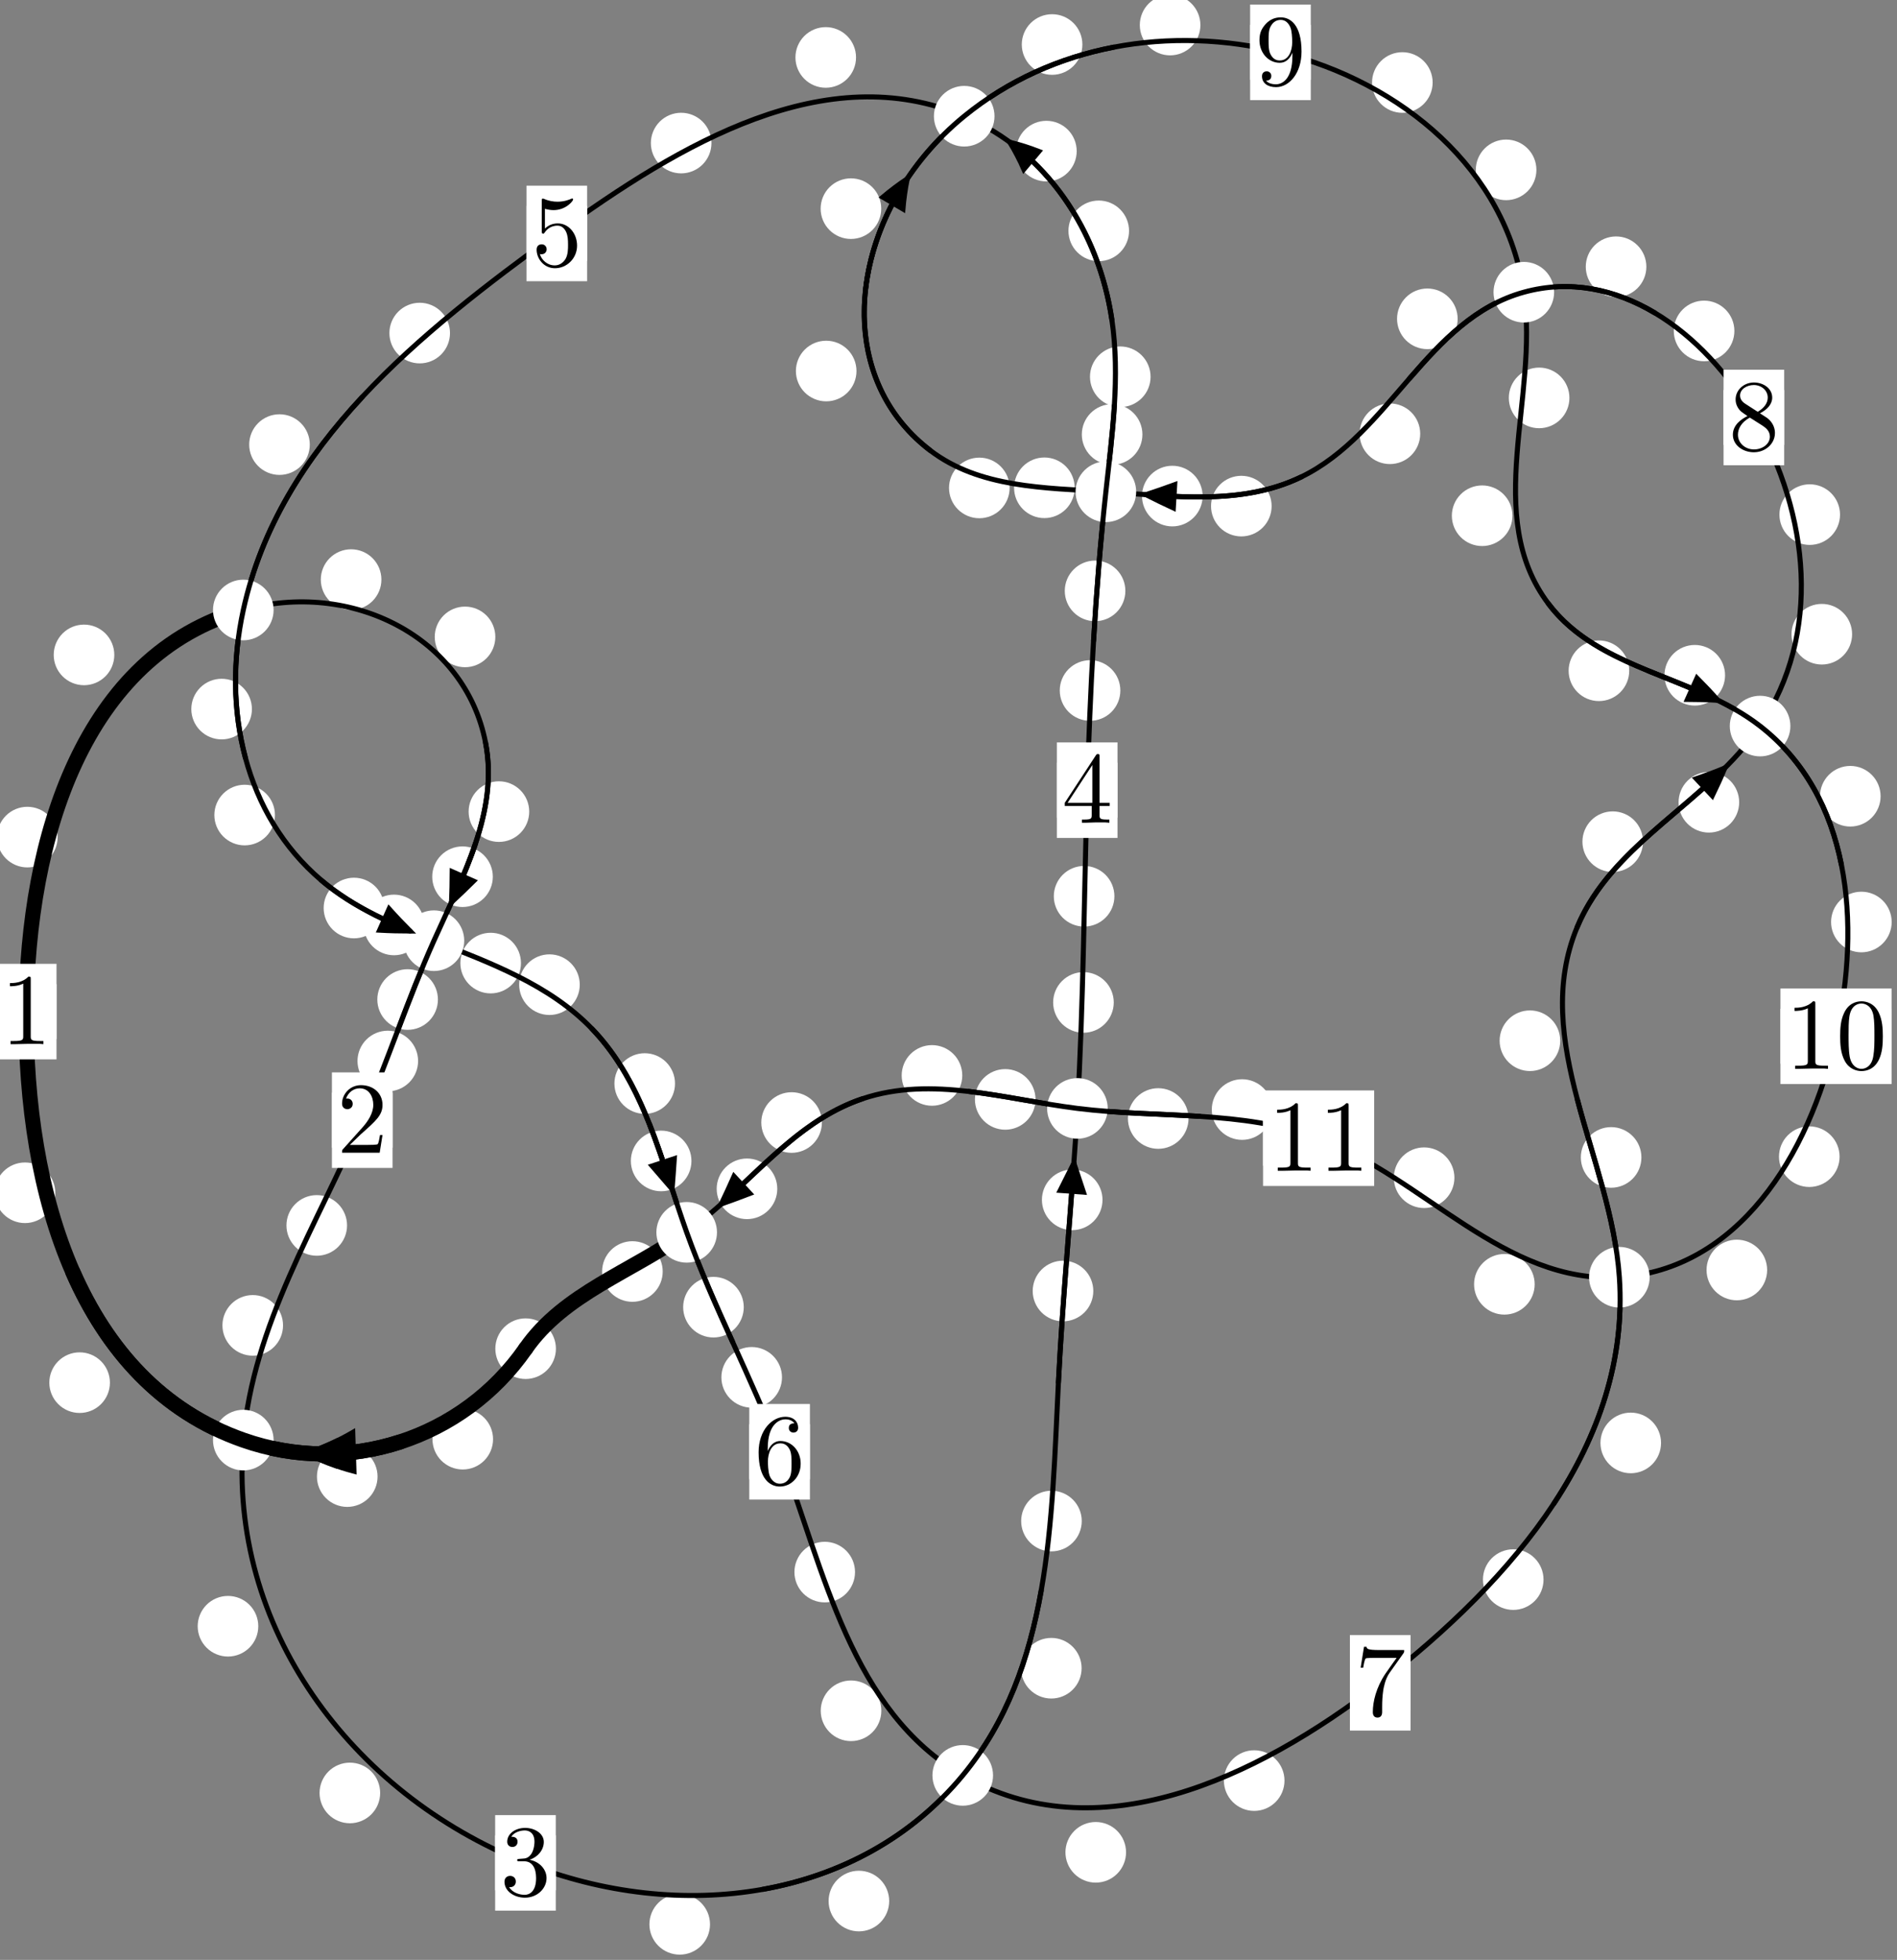 <?xml version="1.0"?>
<!-- Created by MetaPost 1.999 on 2021.07.05:2359 -->
<svg version="1.1" xmlns="http://www.w3.org/2000/svg" xmlns:xlink="http://www.w3.org/1999/xlink" width="187.126" height="193.255" viewBox="0 0 187.126 193.255">
<rect x="0" y="0" width="187.126" height="193.255" fill="#808080" stroke="none"/>
<!-- Original BoundingBox: -24.524200 -50.734879 162.601517 142.519684 -->
  <defs>
    <g transform="scale(0.01,0.01)" id="GLYPHcmr10_48">
      <path style="fill-rule: evenodd;" d="M460 -320C460 -400,455 -480,420 -554C374 -650,292 -666,250 -666C190 -666,117 -640,76 -547C44 -478,39 -400,39 -320C39 -245,43 -155,84 -79C127 2,200 22,249 22C303 22,379 1,423 -94C455 -163,460 -241,460 -320M249 -0C210 -0,151 -25,133 -121C122 -181,122 -273,122 -332C122 -396,122 -462,130 -516C149 -635,224 -644,249 -644C282 -644,348 -626,367 -527C377 -471,377 -395,377 -332C377 -257,377 -189,366 -125C351 -30,294 -0,249 -0"></path>
    </g>
    <g transform="scale(0.01,0.01)" id="GLYPHcmr10_49">
      <path style="fill-rule: evenodd;" d="M294 -640C294 -664,294 -666,271 -666C209 -602,121 -602,89 -602L89 -571C109 -571,168 -571,220 -597L220 -79C220 -43,217 -31,127 -31L95 -31L95 -0L257 -0L130 -3L217 -3L257 -3L297 -3L384 -3L419 -0L419 -31L387 -31C297 -31,294 -42,294 -79"></path>
    </g>
    <g transform="scale(0.01,0.01)" id="GLYPHcmr10_50">
      <path style="fill-rule: evenodd;" d="M127 -77L233 -180C389 -318,449 -372,449 -472C449 -586,359 -666,237 -666C124 -666,50 -574,50 -485C50 -429,100 -429,103 -429C120 -429,155 -441,155 -482C155 -508,137 -534,102 -534C94 -534,92 -534,89 -533C112 -598,166 -635,224 -635C315 -635,358 -554,358 -472C358 -392,308 -313,253 -251L61 -37C50 -26,50 -24,50 -0L421 -0L449 -174L424 -174C419 -144,412 -100,402 -85C395 -77,329 -77,307 -77"></path>
    </g>
    <g transform="scale(0.01,0.01)" id="GLYPHcmr10_51">
      <path style="fill-rule: evenodd;" d="M290 -352C372 -379,430 -449,430 -528C430 -610,342 -666,246 -666C145 -666,69 -606,69 -530C69 -497,91 -478,120 -478C151 -478,171 -500,171 -529C171 -579,124 -579,109 -579C140 -628,206 -641,242 -641C283 -641,338 -619,338 -529C338 -517,336 -459,310 -415C280 -367,246 -364,221 -363C213 -362,189 -360,182 -360C174 -359,167 -358,167 -348C167 -337,174 -337,191 -337L235 -337C317 -337,354 -269,354 -171C354 -35,285 -6,241 -6C198 -6,123 -23,88 -82C123 -77,154 -99,154 -137C154 -173,127 -193,98 -193C74 -193,42 -179,42 -135C42 -44,135 22,244 22C366 22,457 -69,457 -171C457 -253,394 -331,290 -352"></path>
    </g>
    <g transform="scale(0.01,0.01)" id="GLYPHcmr10_52">
      <path style="fill-rule: evenodd;" d="M294 -165L294 -78C294 -42,292 -31,218 -31L197 -31L197 -0L332 -0L238 -3L290 -3L332 -3L374 -3L427 -3L468 -0L468 -31L447 -31C373 -31,371 -42,371 -78L371 -165L471 -165L471 -196L371 -196L371 -651C371 -671,371 -677,355 -677C346 -677,343 -677,335 -665L28 -196L28 -165M300 -196L56 -196L300 -569"></path>
    </g>
    <g transform="scale(0.01,0.01)" id="GLYPHcmr10_53">
      <path style="fill-rule: evenodd;" d="M449 -201C449 -320,367 -420,259 -420C211 -420,168 -404,132 -369L132 -564C152 -558,185 -551,217 -551C340 -551,410 -642,410 -655C410 -661,407 -666,400 -666C399 -666,397 -666,392 -663C372 -654,323 -634,256 -634C216 -634,170 -641,123 -662C115 -665,113 -665,111 -665C101 -665,101 -657,101 -641L101 -345C101 -327,101 -319,115 -319C122 -319,124 -322,128 -328C139 -344,176 -398,257 -398C309 -398,334 -352,342 -334C358 -297,360 -258,360 -208C360 -173,360 -113,336 -71C312 -32,275 -6,229 -6C156 -6,99 -59,82 -118C85 -117,88 -116,99 -116C132 -116,149 -141,149 -165C149 -189,132 -214,99 -214C85 -214,50 -207,50 -161C50 -75,119 22,231 22C347 22,449 -74,449 -201"></path>
    </g>
    <g transform="scale(0.01,0.01)" id="GLYPHcmr10_54">
      <path style="fill-rule: evenodd;" d="M132 -328L132 -352C132 -605,256 -641,307 -641C331 -641,373 -635,395 -601C380 -601,340 -601,340 -556C340 -525,364 -510,386 -510C402 -510,432 -519,432 -558C432 -618,388 -666,305 -666C177 -666,42 -537,42 -316C42 -49,158 22,251 22C362 22,457 -72,457 -204C457 -331,368 -427,257 -427C189 -427,152 -376,132 -328M251 -6C188 -6,158 -66,152 -81C134 -128,134 -208,134 -226C134 -304,166 -404,256 -404C272 -404,318 -404,349 -342C367 -305,367 -254,367 -205C367 -157,367 -107,350 -71C320 -11,274 -6,251 -6"></path>
    </g>
    <g transform="scale(0.01,0.01)" id="GLYPHcmr10_55">
      <path style="fill-rule: evenodd;" d="M476 -609C485 -621,485 -623,485 -644L242 -644C120 -644,118 -657,114 -676L89 -676L56 -470L81 -470C84 -486,93 -549,106 -561C113 -567,191 -567,204 -567L411 -567C400 -551,321 -442,299 -409C209 -274,176 -135,176 -33C176 -23,176 22,222 22C268 22,268 -23,268 -33L268 -84C268 -139,271 -194,279 -248C283 -271,297 -357,341 -419"></path>
    </g>
    <g transform="scale(0.01,0.01)" id="GLYPHcmr10_56">
      <path style="fill-rule: evenodd;" d="M163 -457C117 -487,113 -521,113 -538C113 -599,178 -641,249 -641C322 -641,386 -589,386 -517C386 -460,347 -412,287 -377M309 -362C381 -399,430 -451,430 -517C430 -609,341 -666,250 -666C150 -666,69 -592,69 -499C69 -481,71 -436,113 -389C124 -377,161 -352,186 -335C128 -306,42 -250,42 -151C42 -45,144 22,249 22C362 22,457 -61,457 -168C457 -204,446 -249,408 -291C389 -312,373 -322,309 -362M209 -320L332 -242C360 -223,407 -193,407 -132C407 -58,332 -6,250 -6C164 -6,92 -68,92 -151C92 -209,124 -273,209 -320"></path>
    </g>
    <g transform="scale(0.01,0.01)" id="GLYPHcmr10_57">
      <path style="fill-rule: evenodd;" d="M367 -318L367 -286C367 -52,263 -6,205 -6C188 -6,134 -8,107 -42C151 -42,159 -71,159 -88C159 -119,135 -134,113 -134C97 -134,67 -125,67 -86C67 -19,121 22,206 22C335 22,457 -114,457 -329C457 -598,342 -666,253 -666C198 -666,149 -648,106 -603C65 -558,42 -516,42 -441C42 -316,130 -218,242 -218C303 -218,344 -260,367 -318M243 -241C227 -241,181 -241,150 -304C132 -341,132 -391,132 -440C132 -494,132 -541,153 -578C180 -628,218 -641,253 -641C299 -641,332 -607,349 -562C361 -530,365 -467,365 -421C365 -338,331 -241,243 -241"></path>
    </g>
  </defs>
  <path d="M48.637 141.91C48.637 141.117,48.322 140.357,47.762 139.796C47.201 139.236,46.441 138.921,45.649 138.921C44.856 138.921,44.096 139.236,43.535 139.796C42.975 140.357,42.66 141.117,42.66 141.91C42.66 142.702,42.975 143.462,43.535 144.023C44.096 144.583,44.856 144.898,45.649 144.898C46.441 144.898,47.201 144.583,47.762 144.023C48.322 143.462,48.637 142.702,48.637 141.91Z" style="fill: rgb(100%,100%,100%);stroke: none;"></path>
  <path d="M54.838 132.986C54.838 132.193,54.523 131.433,53.963 130.872C53.403 130.312,52.642 129.997,51.85 129.997C51.057 129.997,50.297 130.312,49.736 130.872C49.176 131.433,48.861 132.193,48.861 132.986C48.861 133.778,49.176 134.538,49.736 135.099C50.297 135.659,51.057 135.974,51.85 135.974C52.642 135.974,53.403 135.659,53.963 135.099C54.523 134.538,54.838 133.778,54.838 132.986Z" style="fill: rgb(100%,100%,100%);stroke: none;"></path>
  <path d="M10.843 136.335C10.843 135.543,10.528 134.782,9.968 134.222C9.408 133.661,8.647 133.346,7.855 133.346C7.062 133.346,6.302 133.661,5.741 134.222C5.181 134.782,4.866 135.543,4.866 136.335C4.866 137.128,5.181 137.888,5.741 138.449C6.302 139.009,7.062 139.324,7.855 139.324C8.647 139.324,9.408 139.009,9.968 138.449C10.528 137.888,10.843 137.128,10.843 136.335Z" style="fill: rgb(100%,100%,100%);stroke: none;"></path>
  <path d="M37.243 145.598C37.243 144.805,36.928 144.045,36.367 143.484C35.807 142.924,35.047 142.609,34.254 142.609C33.461 142.609,32.701 142.924,32.141 143.484C31.58 144.045,31.265 144.805,31.265 145.598C31.265 146.39,31.58 147.151,32.141 147.711C32.701 148.272,33.461 148.587,34.254 148.587C35.047 148.587,35.807 148.272,36.367 147.711C36.928 147.151,37.243 146.39,37.243 145.598Z" style="fill: rgb(100%,100%,100%);stroke: none;"></path>
  <path d="M5.686 82.542C5.686 81.75,5.371 80.989,4.81 80.429C4.25 79.868,3.49 79.553,2.697 79.553C1.904 79.553,1.144 79.868,0.584 80.429C0.023 80.989,-0.292 81.75,-0.292 82.542C-0.292 83.335,0.023 84.095,0.584 84.656C1.144 85.216,1.904 85.531,2.697 85.531C3.49 85.531,4.25 85.216,4.81 84.656C5.371 84.095,5.686 83.335,5.686 82.542Z" style="fill: rgb(100%,100%,100%);stroke: none;"></path>
  <path d="M5.453 117.612C5.453 116.82,5.138 116.059,4.578 115.499C4.017 114.938,3.257 114.624,2.465 114.624C1.672 114.624,0.912 114.938,0.351 115.499C-0.209 116.059,-0.524 116.82,-0.524 117.612C-0.524 118.405,-0.209 119.165,0.351 119.726C0.912 120.286,1.672 120.601,2.465 120.601C3.257 120.601,4.017 120.286,4.578 119.726C5.138 119.165,5.453 118.405,5.453 117.612Z" style="fill: rgb(100%,100%,100%);stroke: none;"></path>
  <path d="M37.623 57.15C37.623 56.357,37.308 55.597,36.748 55.036C36.187 54.476,35.427 54.161,34.634 54.161C33.842 54.161,33.081 54.476,32.521 55.036C31.96 55.597,31.645 56.357,31.645 57.15C31.645 57.942,31.96 58.703,32.521 59.263C33.081 59.823,33.842 60.138,34.634 60.138C35.427 60.138,36.187 59.823,36.748 59.263C37.308 58.703,37.623 57.942,37.623 57.15Z" style="fill: rgb(100%,100%,100%);stroke: none;"></path>
  <path d="M11.275 64.576C11.275 63.784,10.96 63.024,10.4 62.463C9.839 61.903,9.079 61.588,8.287 61.588C7.494 61.588,6.734 61.903,6.173 62.463C5.613 63.024,5.298 63.784,5.298 64.576C5.298 65.369,5.613 66.129,6.173 66.69C6.734 67.25,7.494 67.565,8.287 67.565C9.079 67.565,9.839 67.25,10.4 66.69C10.96 66.129,11.275 65.369,11.275 64.576Z" style="fill: rgb(100%,100%,100%);stroke: none;"></path>
  <path d="M52.204 80.029C52.204 79.236,51.889 78.476,51.328 77.915C50.768 77.355,50.008 77.04,49.215 77.04C48.422 77.04,47.662 77.355,47.102 77.915C46.541 78.476,46.226 79.236,46.226 80.029C46.226 80.821,46.541 81.582,47.102 82.142C47.662 82.702,48.422 83.017,49.215 83.017C50.008 83.017,50.768 82.702,51.328 82.142C51.889 81.582,52.204 80.821,52.204 80.029Z" style="fill: rgb(100%,100%,100%);stroke: none;"></path>
  <path d="M48.861 62.801C48.861 62.009,48.546 61.249,47.986 60.688C47.425 60.128,46.665 59.813,45.872 59.813C45.08 59.813,44.319 60.128,43.759 60.688C43.198 61.249,42.884 62.009,42.884 62.801C42.884 63.594,43.198 64.354,43.759 64.915C44.319 65.475,45.08 65.79,45.872 65.79C46.665 65.79,47.425 65.475,47.986 64.915C48.546 64.354,48.861 63.594,48.861 62.801Z" style="fill: rgb(100%,100%,100%);stroke: none;"></path>
  <path d="M43.198 98.557C43.198 97.764,42.883 97.004,42.323 96.443C41.762 95.883,41.002 95.568,40.209 95.568C39.417 95.568,38.656 95.883,38.096 96.443C37.535 97.004,37.22 97.764,37.22 98.557C37.22 99.349,37.535 100.11,38.096 100.67C38.656 101.231,39.417 101.546,40.209 101.546C41.002 101.546,41.762 101.231,42.323 100.67C42.883 100.11,43.198 99.349,43.198 98.557Z" style="fill: rgb(100%,100%,100%);stroke: none;"></path>
  <path d="M48.614 86.448C48.614 85.655,48.299 84.895,47.739 84.334C47.178 83.774,46.418 83.459,45.626 83.459C44.833 83.459,44.073 83.774,43.512 84.334C42.952 84.895,42.637 85.655,42.637 86.448C42.637 87.24,42.952 88.001,43.512 88.561C44.073 89.121,44.833 89.436,45.626 89.436C46.418 89.436,47.178 89.121,47.739 88.561C48.299 88.001,48.614 87.24,48.614 86.448Z" style="fill: rgb(100%,100%,100%);stroke: none;"></path>
  <path d="M34.234 120.831C34.234 120.039,33.919 119.278,33.358 118.718C32.798 118.158,32.038 117.843,31.245 117.843C30.452 117.843,29.692 118.158,29.132 118.718C28.571 119.278,28.256 120.039,28.256 120.831C28.256 121.624,28.571 122.384,29.132 122.945C29.692 123.505,30.452 123.82,31.245 123.82C32.038 123.82,32.798 123.505,33.358 122.945C33.919 122.384,34.234 121.624,34.234 120.831Z" style="fill: rgb(100%,100%,100%);stroke: none;"></path>
  <path d="M41.242 104.62C41.242 103.827,40.927 103.067,40.367 102.507C39.806 101.946,39.046 101.631,38.254 101.631C37.461 101.631,36.701 101.946,36.14 102.507C35.58 103.067,35.265 103.827,35.265 104.62C35.265 105.413,35.58 106.173,36.14 106.733C36.701 107.294,37.461 107.609,38.254 107.609C39.046 107.609,39.806 107.294,40.367 106.733C40.927 106.173,41.242 105.413,41.242 104.62Z" style="fill: rgb(100%,100%,100%);stroke: none;"></path>
  <path d="M25.478 160.353C25.478 159.561,25.163 158.801,24.603 158.24C24.042 157.68,23.282 157.365,22.489 157.365C21.697 157.365,20.936 157.68,20.376 158.24C19.816 158.801,19.501 159.561,19.501 160.353C19.501 161.146,19.816 161.906,20.376 162.467C20.936 163.027,21.697 163.342,22.489 163.342C23.282 163.342,24.042 163.027,24.603 162.467C25.163 161.906,25.478 161.146,25.478 160.353Z" style="fill: rgb(100%,100%,100%);stroke: none;"></path>
  <path d="M27.92 130.688C27.92 129.895,27.605 129.135,27.044 128.574C26.484 128.014,25.724 127.699,24.931 127.699C24.138 127.699,23.378 128.014,22.818 128.574C22.257 129.135,21.942 129.895,21.942 130.688C21.942 131.48,22.257 132.241,22.818 132.801C23.378 133.361,24.138 133.676,24.931 133.676C25.724 133.676,26.484 133.361,27.044 132.801C27.605 132.241,27.92 131.48,27.92 130.688Z" style="fill: rgb(100%,100%,100%);stroke: none;"></path>
  <path d="M70.038 189.746C70.038 188.953,69.723 188.193,69.162 187.633C68.602 187.072,67.841 186.757,67.049 186.757C66.256 186.757,65.496 187.072,64.935 187.633C64.375 188.193,64.06 188.953,64.06 189.746C64.06 190.539,64.375 191.299,64.935 191.859C65.496 192.42,66.256 192.735,67.049 192.735C67.841 192.735,68.602 192.42,69.162 191.859C69.723 191.299,70.038 190.539,70.038 189.746Z" style="fill: rgb(100%,100%,100%);stroke: none;"></path>
  <path d="M37.5 176.792C37.5 176,37.186 175.24,36.625 174.679C36.065 174.119,35.304 173.804,34.512 173.804C33.719 173.804,32.959 174.119,32.398 174.679C31.838 175.24,31.523 176,31.523 176.792C31.523 177.585,31.838 178.345,32.398 178.906C32.959 179.466,33.719 179.781,34.512 179.781C35.304 179.781,36.065 179.466,36.625 178.906C37.186 178.345,37.5 177.585,37.5 176.792Z" style="fill: rgb(100%,100%,100%);stroke: none;"></path>
  <path d="M106.694 164.493C106.694 163.701,106.379 162.941,105.818 162.38C105.258 161.82,104.498 161.505,103.705 161.505C102.912 161.505,102.152 161.82,101.592 162.38C101.031 162.941,100.716 163.701,100.716 164.493C100.716 165.286,101.031 166.046,101.592 166.607C102.152 167.167,102.912 167.482,103.705 167.482C104.498 167.482,105.258 167.167,105.818 166.607C106.379 166.046,106.694 165.286,106.694 164.493Z" style="fill: rgb(100%,100%,100%);stroke: none;"></path>
  <path d="M87.713 187.451C87.713 186.659,87.398 185.898,86.838 185.338C86.278 184.777,85.517 184.462,84.725 184.462C83.932 184.462,83.172 184.777,82.611 185.338C82.051 185.898,81.736 186.659,81.736 187.451C81.736 188.244,82.051 189.004,82.611 189.565C83.172 190.125,83.932 190.44,84.725 190.44C85.517 190.44,86.278 190.125,86.838 189.565C87.398 189.004,87.713 188.244,87.713 187.451Z" style="fill: rgb(100%,100%,100%);stroke: none;"></path>
  <path d="M107.847 127.298C107.847 126.505,107.532 125.745,106.972 125.185C106.411 124.624,105.651 124.309,104.858 124.309C104.066 124.309,103.305 124.624,102.745 125.185C102.184 125.745,101.869 126.505,101.869 127.298C101.869 128.091,102.184 128.851,102.745 129.411C103.305 129.972,104.066 130.287,104.858 130.287C105.651 130.287,106.411 129.972,106.972 129.411C107.532 128.851,107.847 128.091,107.847 127.298Z" style="fill: rgb(100%,100%,100%);stroke: none;"></path>
  <path d="M106.708 149.982C106.708 149.189,106.393 148.429,105.833 147.869C105.272 147.308,104.512 146.993,103.719 146.993C102.927 146.993,102.167 147.308,101.606 147.869C101.046 148.429,100.731 149.189,100.731 149.982C100.731 150.775,101.046 151.535,101.606 152.095C102.167 152.656,102.927 152.971,103.719 152.971C104.512 152.971,105.272 152.656,105.833 152.095C106.393 151.535,106.708 150.775,106.708 149.982Z" style="fill: rgb(100%,100%,100%);stroke: none;"></path>
  <path d="M109.864 98.845C109.864 98.052,109.549 97.292,108.988 96.731C108.428 96.171,107.668 95.856,106.875 95.856C106.082 95.856,105.322 96.171,104.762 96.731C104.201 97.292,103.886 98.052,103.886 98.845C103.886 99.637,104.201 100.397,104.762 100.958C105.322 101.518,106.082 101.833,106.875 101.833C107.668 101.833,108.428 101.518,108.988 100.958C109.549 100.397,109.864 99.637,109.864 98.845Z" style="fill: rgb(100%,100%,100%);stroke: none;"></path>
  <path d="M108.755 118.309C108.755 117.516,108.44 116.756,107.88 116.196C107.319 115.635,106.559 115.32,105.766 115.32C104.974 115.32,104.213 115.635,103.653 116.196C103.092 116.756,102.778 117.516,102.778 118.309C102.778 119.102,103.092 119.862,103.653 120.423C104.213 120.983,104.974 121.298,105.766 121.298C106.559 121.298,107.319 120.983,107.88 120.423C108.44 119.862,108.755 119.102,108.755 118.309Z" style="fill: rgb(100%,100%,100%);stroke: none;"></path>
  <path d="M110.515 68.087C110.515 67.294,110.201 66.534,109.64 65.973C109.08 65.413,108.319 65.098,107.527 65.098C106.734 65.098,105.974 65.413,105.413 65.973C104.853 66.534,104.538 67.294,104.538 68.087C104.538 68.879,104.853 69.639,105.413 70.2C105.974 70.76,106.734 71.075,107.527 71.075C108.319 71.075,109.08 70.76,109.64 70.2C110.201 69.639,110.515 68.879,110.515 68.087Z" style="fill: rgb(100%,100%,100%);stroke: none;"></path>
  <path d="M109.928 88.374C109.928 87.582,109.613 86.822,109.053 86.261C108.492 85.701,107.732 85.386,106.94 85.386C106.147 85.386,105.387 85.701,104.826 86.261C104.266 86.822,103.951 87.582,103.951 88.374C103.951 89.167,104.266 89.927,104.826 90.488C105.387 91.048,106.147 91.363,106.94 91.363C107.732 91.363,108.492 91.048,109.053 90.488C109.613 89.927,109.928 89.167,109.928 88.374Z" style="fill: rgb(100%,100%,100%);stroke: none;"></path>
  <path d="M112.692 42.841C112.692 42.048,112.377 41.288,111.816 40.728C111.256 40.167,110.496 39.852,109.703 39.852C108.91 39.852,108.15 40.167,107.59 40.728C107.029 41.288,106.714 42.048,106.714 42.841C106.714 43.634,107.029 44.394,107.59 44.954C108.15 45.515,108.91 45.83,109.703 45.83C110.496 45.83,111.256 45.515,111.816 44.954C112.377 44.394,112.692 43.634,112.692 42.841Z" style="fill: rgb(100%,100%,100%);stroke: none;"></path>
  <path d="M111.01 58.264C111.01 57.471,110.695 56.711,110.135 56.151C109.575 55.59,108.814 55.275,108.022 55.275C107.229 55.275,106.469 55.59,105.908 56.151C105.348 56.711,105.033 57.471,105.033 58.264C105.033 59.057,105.348 59.817,105.908 60.377C106.469 60.938,107.229 61.253,108.022 61.253C108.814 61.253,109.575 60.938,110.135 60.377C110.695 59.817,111.01 59.057,111.01 58.264Z" style="fill: rgb(100%,100%,100%);stroke: none;"></path>
  <path d="M111.373 22.763C111.373 21.97,111.058 21.21,110.497 20.65C109.937 20.089,109.177 19.774,108.384 19.774C107.591 19.774,106.831 20.089,106.271 20.65C105.71 21.21,105.395 21.97,105.395 22.763C105.395 23.556,105.71 24.316,106.271 24.876C106.831 25.437,107.591 25.752,108.384 25.752C109.177 25.752,109.937 25.437,110.497 24.876C111.058 24.316,111.373 23.556,111.373 22.763Z" style="fill: rgb(100%,100%,100%);stroke: none;"></path>
  <path d="M113.496 37.151C113.496 36.358,113.181 35.598,112.621 35.038C112.06 34.477,111.3 34.162,110.508 34.162C109.715 34.162,108.955 34.477,108.394 35.038C107.834 35.598,107.519 36.358,107.519 37.151C107.519 37.944,107.834 38.704,108.394 39.264C108.955 39.825,109.715 40.14,110.508 40.14C111.3 40.14,112.06 39.825,112.621 39.264C113.181 38.704,113.496 37.944,113.496 37.151Z" style="fill: rgb(100%,100%,100%);stroke: none;"></path>
  <path d="M84.442 5.663C84.442 4.871,84.128 4.111,83.567 3.55C83.007 2.99,82.246 2.675,81.454 2.675C80.661 2.675,79.901 2.99,79.34 3.55C78.78 4.111,78.465 4.871,78.465 5.663C78.465 6.456,78.78 7.216,79.34 7.777C79.901 8.337,80.661 8.652,81.454 8.652C82.246 8.652,83.007 8.337,83.567 7.777C84.128 7.216,84.442 6.456,84.442 5.663Z" style="fill: rgb(100%,100%,100%);stroke: none;"></path>
  <path d="M106.209 14.901C106.209 14.108,105.894 13.348,105.334 12.787C104.773 12.227,104.013 11.912,103.22 11.912C102.428 11.912,101.667 12.227,101.107 12.787C100.546 13.348,100.231 14.108,100.231 14.901C100.231 15.693,100.546 16.454,101.107 17.014C101.667 17.575,102.428 17.889,103.22 17.889C104.013 17.889,104.773 17.575,105.334 17.014C105.894 16.454,106.209 15.693,106.209 14.901Z" style="fill: rgb(100%,100%,100%);stroke: none;"></path>
  <path d="M44.389 32.842C44.389 32.049,44.075 31.289,43.514 30.729C42.954 30.168,42.193 29.853,41.401 29.853C40.608 29.853,39.848 30.168,39.287 30.729C38.727 31.289,38.412 32.049,38.412 32.842C38.412 33.635,38.727 34.395,39.287 34.955C39.848 35.516,40.608 35.831,41.401 35.831C42.193 35.831,42.954 35.516,43.514 34.955C44.075 34.395,44.389 33.635,44.389 32.842Z" style="fill: rgb(100%,100%,100%);stroke: none;"></path>
  <path d="M70.18 14.108C70.18 13.315,69.865 12.555,69.305 11.994C68.744 11.434,67.984 11.119,67.191 11.119C66.399 11.119,65.638 11.434,65.078 11.994C64.518 12.555,64.203 13.315,64.203 14.108C64.203 14.9,64.518 15.66,65.078 16.221C65.638 16.781,66.399 17.096,67.191 17.096C67.984 17.096,68.744 16.781,69.305 16.221C69.865 15.66,70.18 14.9,70.18 14.108Z" style="fill: rgb(100%,100%,100%);stroke: none;"></path>
  <path d="M24.85 69.918C24.85 69.126,24.535 68.365,23.974 67.805C23.414 67.244,22.654 66.929,21.861 66.929C21.068 66.929,20.308 67.244,19.748 67.805C19.187 68.365,18.872 69.126,18.872 69.918C18.872 70.711,19.187 71.471,19.748 72.032C20.308 72.592,21.068 72.907,21.861 72.907C22.654 72.907,23.414 72.592,23.974 72.032C24.535 71.471,24.85 70.711,24.85 69.918Z" style="fill: rgb(100%,100%,100%);stroke: none;"></path>
  <path d="M30.559 43.839C30.559 43.046,30.244 42.286,29.683 41.726C29.123 41.165,28.363 40.85,27.57 40.85C26.777 40.85,26.017 41.165,25.457 41.726C24.896 42.286,24.581 43.046,24.581 43.839C24.581 44.632,24.896 45.392,25.457 45.952C26.017 46.513,26.777 46.828,27.57 46.828C28.363 46.828,29.123 46.513,29.683 45.952C30.244 45.392,30.559 44.632,30.559 43.839Z" style="fill: rgb(100%,100%,100%);stroke: none;"></path>
  <path d="M37.904 89.534C37.904 88.742,37.589 87.981,37.029 87.421C36.468 86.86,35.708 86.546,34.915 86.546C34.123 86.546,33.363 86.86,32.802 87.421C32.242 87.981,31.927 88.742,31.927 89.534C31.927 90.327,32.242 91.087,32.802 91.648C33.363 92.208,34.123 92.523,34.915 92.523C35.708 92.523,36.468 92.208,37.029 91.648C37.589 91.087,37.904 90.327,37.904 89.534Z" style="fill: rgb(100%,100%,100%);stroke: none;"></path>
  <path d="M27.122 80.368C27.122 79.575,26.807 78.815,26.247 78.255C25.686 77.694,24.926 77.379,24.133 77.379C23.341 77.379,22.58 77.694,22.02 78.255C21.46 78.815,21.145 79.575,21.145 80.368C21.145 81.161,21.46 81.921,22.02 82.481C22.58 83.042,23.341 83.357,24.133 83.357C24.926 83.357,25.686 83.042,26.247 82.481C26.807 81.921,27.122 81.161,27.122 80.368Z" style="fill: rgb(100%,100%,100%);stroke: none;"></path>
  <path d="M51.389 94.964C51.389 94.171,51.074 93.411,50.514 92.851C49.953 92.29,49.193 91.975,48.4 91.975C47.608 91.975,46.847 92.29,46.287 92.851C45.727 93.411,45.412 94.171,45.412 94.964C45.412 95.757,45.727 96.517,46.287 97.077C46.847 97.638,47.608 97.953,48.4 97.953C49.193 97.953,49.953 97.638,50.514 97.077C51.074 96.517,51.389 95.757,51.389 94.964Z" style="fill: rgb(100%,100%,100%);stroke: none;"></path>
  <path d="M41.853 91.202C41.853 90.41,41.538 89.65,40.978 89.089C40.417 88.529,39.657 88.214,38.865 88.214C38.072 88.214,37.312 88.529,36.751 89.089C36.191 89.65,35.876 90.41,35.876 91.202C35.876 91.995,36.191 92.755,36.751 93.316C37.312 93.876,38.072 94.191,38.865 94.191C39.657 94.191,40.417 93.876,40.978 93.316C41.538 92.755,41.853 91.995,41.853 91.202Z" style="fill: rgb(100%,100%,100%);stroke: none;"></path>
  <path d="M66.586 106.842C66.586 106.049,66.271 105.289,65.71 104.729C65.15 104.168,64.39 103.853,63.597 103.853C62.804 103.853,62.044 104.168,61.484 104.729C60.923 105.289,60.608 106.049,60.608 106.842C60.608 107.635,60.923 108.395,61.484 108.955C62.044 109.516,62.804 109.831,63.597 109.831C64.39 109.831,65.15 109.516,65.71 108.955C66.271 108.395,66.586 107.635,66.586 106.842Z" style="fill: rgb(100%,100%,100%);stroke: none;"></path>
  <path d="M57.19 97.092C57.19 96.299,56.875 95.539,56.314 94.979C55.754 94.418,54.994 94.103,54.201 94.103C53.408 94.103,52.648 94.418,52.088 94.979C51.527 95.539,51.212 96.299,51.212 97.092C51.212 97.885,51.527 98.645,52.088 99.205C52.648 99.766,53.408 100.081,54.201 100.081C54.994 100.081,55.754 99.766,56.314 99.205C56.875 98.645,57.19 97.885,57.19 97.092Z" style="fill: rgb(100%,100%,100%);stroke: none;"></path>
  <path d="M73.367 128.892C73.367 128.1,73.052 127.34,72.491 126.779C71.931 126.219,71.171 125.904,70.378 125.904C69.585 125.904,68.825 126.219,68.265 126.779C67.704 127.34,67.389 128.1,67.389 128.892C67.389 129.685,67.704 130.445,68.265 131.006C68.825 131.566,69.585 131.881,70.378 131.881C71.171 131.881,71.931 131.566,72.491 131.006C73.052 130.445,73.367 129.685,73.367 128.892Z" style="fill: rgb(100%,100%,100%);stroke: none;"></path>
  <path d="M68.207 114.474C68.207 113.681,67.892 112.921,67.331 112.361C66.771 111.8,66.011 111.485,65.218 111.485C64.425 111.485,63.665 111.8,63.105 112.361C62.544 112.921,62.229 113.681,62.229 114.474C62.229 115.267,62.544 116.027,63.105 116.587C63.665 117.148,64.425 117.463,65.218 117.463C66.011 117.463,66.771 117.148,67.331 116.587C67.892 116.027,68.207 115.267,68.207 114.474Z" style="fill: rgb(100%,100%,100%);stroke: none;"></path>
  <path d="M84.342 155.014C84.342 154.221,84.028 153.461,83.467 152.901C82.907 152.34,82.146 152.025,81.354 152.025C80.561 152.025,79.801 152.34,79.24 152.901C78.68 153.461,78.365 154.221,78.365 155.014C78.365 155.807,78.68 156.567,79.24 157.127C79.801 157.688,80.561 158.003,81.354 158.003C82.146 158.003,82.907 157.688,83.467 157.127C84.028 156.567,84.342 155.807,84.342 155.014Z" style="fill: rgb(100%,100%,100%);stroke: none;"></path>
  <path d="M77.138 135.812C77.138 135.019,76.823 134.259,76.262 133.699C75.702 133.138,74.942 132.823,74.149 132.823C73.356 132.823,72.596 133.138,72.036 133.699C71.475 134.259,71.16 135.019,71.16 135.812C71.16 136.605,71.475 137.365,72.036 137.925C72.596 138.486,73.356 138.801,74.149 138.801C74.942 138.801,75.702 138.486,76.262 137.925C76.823 137.365,77.138 136.605,77.138 135.812Z" style="fill: rgb(100%,100%,100%);stroke: none;"></path>
  <path d="M111.077 182.645C111.077 181.853,110.762 181.092,110.202 180.532C109.641 179.971,108.881 179.657,108.088 179.657C107.296 179.657,106.535 179.971,105.975 180.532C105.414 181.092,105.099 181.853,105.099 182.645C105.099 183.438,105.414 184.198,105.975 184.759C106.535 185.319,107.296 185.634,108.088 185.634C108.881 185.634,109.641 185.319,110.202 184.759C110.762 184.198,111.077 183.438,111.077 182.645Z" style="fill: rgb(100%,100%,100%);stroke: none;"></path>
  <path d="M86.937 168.691C86.937 167.898,86.622 167.138,86.062 166.577C85.501 166.017,84.741 165.702,83.948 165.702C83.156 165.702,82.395 166.017,81.835 166.577C81.274 167.138,80.959 167.898,80.959 168.691C80.959 169.483,81.274 170.244,81.835 170.804C82.395 171.365,83.156 171.679,83.948 171.679C84.741 171.679,85.501 171.365,86.062 170.804C86.622 170.244,86.937 169.483,86.937 168.691Z" style="fill: rgb(100%,100%,100%);stroke: none;"></path>
  <path d="M152.259 155.755C152.259 154.963,151.944 154.202,151.384 153.642C150.823 153.082,150.063 152.767,149.27 152.767C148.478 152.767,147.718 153.082,147.157 153.642C146.597 154.202,146.282 154.963,146.282 155.755C146.282 156.548,146.597 157.308,147.157 157.869C147.718 158.429,148.478 158.744,149.27 158.744C150.063 158.744,150.823 158.429,151.384 157.869C151.944 157.308,152.259 156.548,152.259 155.755Z" style="fill: rgb(100%,100%,100%);stroke: none;"></path>
  <path d="M126.706 175.573C126.706 174.78,126.391 174.02,125.831 173.46C125.27 172.899,124.51 172.584,123.718 172.584C122.925 172.584,122.165 172.899,121.604 173.46C121.044 174.02,120.729 174.78,120.729 175.573C120.729 176.366,121.044 177.126,121.604 177.686C122.165 178.247,122.925 178.562,123.718 178.562C124.51 178.562,125.27 178.247,125.831 177.686C126.391 177.126,126.706 176.366,126.706 175.573Z" style="fill: rgb(100%,100%,100%);stroke: none;"></path>
  <path d="M161.915 114.127C161.915 113.334,161.6 112.574,161.04 112.014C160.479 111.453,159.719 111.138,158.926 111.138C158.134 111.138,157.374 111.453,156.813 112.014C156.253 112.574,155.938 113.334,155.938 114.127C155.938 114.92,156.253 115.68,156.813 116.24C157.374 116.801,158.134 117.116,158.926 117.116C159.719 117.116,160.479 116.801,161.04 116.24C161.6 115.68,161.915 114.92,161.915 114.127Z" style="fill: rgb(100%,100%,100%);stroke: none;"></path>
  <path d="M163.851 142.279C163.851 141.486,163.536 140.726,162.976 140.166C162.415 139.605,161.655 139.29,160.863 139.29C160.07 139.29,159.31 139.605,158.749 140.166C158.189 140.726,157.874 141.486,157.874 142.279C157.874 143.072,158.189 143.832,158.749 144.392C159.31 144.953,160.07 145.268,160.863 145.268C161.655 145.268,162.415 144.953,162.976 144.392C163.536 143.832,163.851 143.072,163.851 142.279Z" style="fill: rgb(100%,100%,100%);stroke: none;"></path>
  <path d="M162.073 82.994C162.073 82.201,161.758 81.441,161.198 80.88C160.637 80.32,159.877 80.005,159.084 80.005C158.292 80.005,157.532 80.32,156.971 80.88C156.411 81.441,156.096 82.201,156.096 82.994C156.096 83.786,156.411 84.546,156.971 85.107C157.532 85.667,158.292 85.982,159.084 85.982C159.877 85.982,160.637 85.667,161.198 85.107C161.758 84.546,162.073 83.786,162.073 82.994Z" style="fill: rgb(100%,100%,100%);stroke: none;"></path>
  <path d="M153.906 102.62C153.906 101.827,153.591 101.067,153.03 100.506C152.47 99.946,151.71 99.631,150.917 99.631C150.124 99.631,149.364 99.946,148.804 100.506C148.243 101.067,147.928 101.827,147.928 102.62C147.928 103.412,148.243 104.173,148.804 104.733C149.364 105.294,150.124 105.609,150.917 105.609C151.71 105.609,152.47 105.294,153.03 104.733C153.591 104.173,153.906 103.412,153.906 102.62Z" style="fill: rgb(100%,100%,100%);stroke: none;"></path>
  <path d="M182.698 62.537C182.698 61.744,182.383 60.984,181.822 60.423C181.262 59.863,180.502 59.548,179.709 59.548C178.916 59.548,178.156 59.863,177.596 60.423C177.035 60.984,176.72 61.744,176.72 62.537C176.72 63.329,177.035 64.09,177.596 64.65C178.156 65.211,178.916 65.525,179.709 65.525C180.502 65.525,181.262 65.211,181.822 64.65C182.383 64.09,182.698 63.329,182.698 62.537Z" style="fill: rgb(100%,100%,100%);stroke: none;"></path>
  <path d="M171.558 79.108C171.558 78.315,171.243 77.555,170.683 76.994C170.122 76.434,169.362 76.119,168.569 76.119C167.777 76.119,167.016 76.434,166.456 76.994C165.895 77.555,165.58 78.315,165.58 79.108C165.58 79.9,165.895 80.66,166.456 81.221C167.016 81.781,167.777 82.096,168.569 82.096C169.362 82.096,170.122 81.781,170.683 81.221C171.243 80.66,171.558 79.9,171.558 79.108Z" style="fill: rgb(100%,100%,100%);stroke: none;"></path>
  <path d="M171.085 32.632C171.085 31.839,170.77 31.079,170.209 30.519C169.649 29.958,168.889 29.643,168.096 29.643C167.303 29.643,166.543 29.958,165.983 30.519C165.422 31.079,165.107 31.839,165.107 32.632C165.107 33.425,165.422 34.185,165.983 34.745C166.543 35.306,167.303 35.621,168.096 35.621C168.889 35.621,169.649 35.306,170.209 34.745C170.77 34.185,171.085 33.425,171.085 32.632Z" style="fill: rgb(100%,100%,100%);stroke: none;"></path>
  <path d="M181.506 50.743C181.506 49.95,181.191 49.19,180.631 48.629C180.071 48.069,179.31 47.754,178.518 47.754C177.725 47.754,176.965 48.069,176.404 48.629C175.844 49.19,175.529 49.95,175.529 50.743C175.529 51.535,175.844 52.296,176.404 52.856C176.965 53.417,177.725 53.731,178.518 53.731C179.31 53.731,180.071 53.417,180.631 52.856C181.191 52.296,181.506 51.535,181.506 50.743Z" style="fill: rgb(100%,100%,100%);stroke: none;"></path>
  <path d="M143.787 31.437C143.787 30.644,143.472 29.884,142.911 29.324C142.351 28.763,141.591 28.448,140.798 28.448C140.005 28.448,139.245 28.763,138.685 29.324C138.124 29.884,137.809 30.644,137.809 31.437C137.809 32.23,138.124 32.99,138.685 33.55C139.245 34.111,140.005 34.426,140.798 34.426C141.591 34.426,142.351 34.111,142.911 33.55C143.472 32.99,143.787 32.23,143.787 31.437Z" style="fill: rgb(100%,100%,100%);stroke: none;"></path>
  <path d="M162.403 26.303C162.403 25.51,162.088 24.75,161.527 24.19C160.967 23.629,160.207 23.314,159.414 23.314C158.621 23.314,157.861 23.629,157.301 24.19C156.74 24.75,156.425 25.51,156.425 26.303C156.425 27.096,156.74 27.856,157.301 28.416C157.861 28.977,158.621 29.292,159.414 29.292C160.207 29.292,160.967 28.977,161.527 28.416C162.088 27.856,162.403 27.096,162.403 26.303Z" style="fill: rgb(100%,100%,100%);stroke: none;"></path>
  <path d="M125.437 49.904C125.437 49.112,125.122 48.351,124.562 47.791C124.001 47.231,123.241 46.916,122.448 46.916C121.656 46.916,120.896 47.231,120.335 47.791C119.775 48.351,119.46 49.112,119.46 49.904C119.46 50.697,119.775 51.457,120.335 52.018C120.896 52.578,121.656 52.893,122.448 52.893C123.241 52.893,124.001 52.578,124.562 52.018C125.122 51.457,125.437 50.697,125.437 49.904Z" style="fill: rgb(100%,100%,100%);stroke: none;"></path>
  <path d="M140.094 42.771C140.094 41.979,139.779 41.219,139.218 40.658C138.658 40.098,137.898 39.783,137.105 39.783C136.312 39.783,135.552 40.098,134.992 40.658C134.431 41.219,134.116 41.979,134.116 42.771C134.116 43.564,134.431 44.324,134.992 44.885C135.552 45.445,136.312 45.76,137.105 45.76C137.898 45.76,138.658 45.445,139.218 44.885C139.779 44.324,140.094 43.564,140.094 42.771Z" style="fill: rgb(100%,100%,100%);stroke: none;"></path>
  <path d="M106.009 48.099C106.009 47.306,105.694 46.546,105.134 45.985C104.573 45.425,103.813 45.11,103.021 45.11C102.228 45.11,101.468 45.425,100.907 45.985C100.347 46.546,100.032 47.306,100.032 48.099C100.032 48.891,100.347 49.652,100.907 50.212C101.468 50.772,102.228 51.087,103.021 51.087C103.813 51.087,104.573 50.772,105.134 50.212C105.694 49.652,106.009 48.891,106.009 48.099Z" style="fill: rgb(100%,100%,100%);stroke: none;"></path>
  <path d="M118.63 48.915C118.63 48.122,118.315 47.362,117.755 46.802C117.194 46.241,116.434 45.926,115.641 45.926C114.848 45.926,114.088 46.241,113.528 46.802C112.967 47.362,112.652 48.122,112.652 48.915C112.652 49.708,112.967 50.468,113.528 51.028C114.088 51.589,114.848 51.904,115.641 51.904C116.434 51.904,117.194 51.589,117.755 51.028C118.315 50.468,118.63 49.708,118.63 48.915Z" style="fill: rgb(100%,100%,100%);stroke: none;"></path>
  <path d="M84.486 36.584C84.486 35.792,84.172 35.032,83.611 34.471C83.051 33.911,82.29 33.596,81.498 33.596C80.705 33.596,79.945 33.911,79.384 34.471C78.824 35.032,78.509 35.792,78.509 36.584C78.509 37.377,78.824 38.137,79.384 38.698C79.945 39.258,80.705 39.573,81.498 39.573C82.29 39.573,83.051 39.258,83.611 38.698C84.172 38.137,84.486 37.377,84.486 36.584Z" style="fill: rgb(100%,100%,100%);stroke: none;"></path>
  <path d="M99.593 48.112C99.593 47.32,99.278 46.56,98.717 45.999C98.157 45.439,97.397 45.124,96.604 45.124C95.811 45.124,95.051 45.439,94.491 45.999C93.93 46.56,93.615 47.32,93.615 48.112C93.615 48.905,93.93 49.665,94.491 50.226C95.051 50.786,95.811 51.101,96.604 51.101C97.397 51.101,98.157 50.786,98.717 50.226C99.278 49.665,99.593 48.905,99.593 48.112Z" style="fill: rgb(100%,100%,100%);stroke: none;"></path>
  <path d="M106.77 4.389C106.77 3.597,106.455 2.837,105.894 2.276C105.334 1.716,104.574 1.401,103.781 1.401C102.988 1.401,102.228 1.716,101.668 2.276C101.107 2.837,100.792 3.597,100.792 4.389C100.792 5.182,101.107 5.942,101.668 6.503C102.228 7.063,102.988 7.378,103.781 7.378C104.574 7.378,105.334 7.063,105.894 6.503C106.455 5.942,106.77 5.182,106.77 4.389Z" style="fill: rgb(100%,100%,100%);stroke: none;"></path>
  <path d="M86.927 20.573C86.927 19.781,86.612 19.021,86.052 18.46C85.491 17.9,84.731 17.585,83.938 17.585C83.146 17.585,82.386 17.9,81.825 18.46C81.265 19.021,80.95 19.781,80.95 20.573C80.95 21.366,81.265 22.126,81.825 22.687C82.386 23.247,83.146 23.562,83.938 23.562C84.731 23.562,85.491 23.247,86.052 22.687C86.612 22.126,86.927 21.366,86.927 20.573Z" style="fill: rgb(100%,100%,100%);stroke: none;"></path>
  <path d="M141.321 8.135C141.321 7.343,141.006 6.583,140.445 6.022C139.885 5.462,139.125 5.147,138.332 5.147C137.539 5.147,136.779 5.462,136.219 6.022C135.658 6.583,135.343 7.343,135.343 8.135C135.343 8.928,135.658 9.688,136.219 10.249C136.779 10.809,137.539 11.124,138.332 11.124C139.125 11.124,139.885 10.809,140.445 10.249C141.006 9.688,141.321 8.928,141.321 8.135Z" style="fill: rgb(100%,100%,100%);stroke: none;"></path>
  <path d="M118.411 2.469C118.411 1.676,118.096 0.916,117.536 0.356C116.976 -0.205,116.215 -0.52,115.423 -0.52C114.63 -0.52,113.87 -0.205,113.309 0.356C112.749 0.916,112.434 1.676,112.434 2.469C112.434 3.262,112.749 4.022,113.309 4.582C113.87 5.143,114.63 5.458,115.423 5.458C116.215 5.458,116.976 5.143,117.536 4.582C118.096 4.022,118.411 3.262,118.411 2.469Z" style="fill: rgb(100%,100%,100%);stroke: none;"></path>
  <path d="M154.813 39.235C154.813 38.442,154.498 37.682,153.937 37.122C153.377 36.561,152.617 36.246,151.824 36.246C151.031 36.246,150.271 36.561,149.711 37.122C149.15 37.682,148.835 38.442,148.835 39.235C148.835 40.028,149.15 40.788,149.711 41.348C150.271 41.909,151.031 42.224,151.824 42.224C152.617 42.224,153.377 41.909,153.937 41.348C154.498 40.788,154.813 40.028,154.813 39.235Z" style="fill: rgb(100%,100%,100%);stroke: none;"></path>
  <path d="M151.556 16.749C151.556 15.957,151.241 15.197,150.681 14.636C150.121 14.076,149.36 13.761,148.568 13.761C147.775 13.761,147.015 14.076,146.454 14.636C145.894 15.197,145.579 15.957,145.579 16.749C145.579 17.542,145.894 18.302,146.454 18.863C147.015 19.423,147.775 19.738,148.568 19.738C149.36 19.738,150.121 19.423,150.681 18.863C151.241 18.302,151.556 17.542,151.556 16.749Z" style="fill: rgb(100%,100%,100%);stroke: none;"></path>
  <path d="M160.712 66.14C160.712 65.347,160.397 64.587,159.837 64.027C159.276 63.466,158.516 63.151,157.723 63.151C156.931 63.151,156.171 63.466,155.61 64.027C155.05 64.587,154.735 65.347,154.735 66.14C154.735 66.933,155.05 67.693,155.61 68.253C156.171 68.814,156.931 69.129,157.723 69.129C158.516 69.129,159.276 68.814,159.837 68.253C160.397 67.693,160.712 66.933,160.712 66.14Z" style="fill: rgb(100%,100%,100%);stroke: none;"></path>
  <path d="M149.192 50.853C149.192 50.061,148.877 49.3,148.317 48.74C147.756 48.179,146.996 47.865,146.203 47.865C145.411 47.865,144.65 48.179,144.09 48.74C143.529 49.3,143.215 50.061,143.215 50.853C143.215 51.646,143.529 52.406,144.09 52.967C144.65 53.527,145.411 53.842,146.203 53.842C146.996 53.842,147.756 53.527,148.317 52.967C148.877 52.406,149.192 51.646,149.192 50.853Z" style="fill: rgb(100%,100%,100%);stroke: none;"></path>
  <path d="M185.508 78.512C185.508 77.72,185.193 76.96,184.632 76.399C184.072 75.839,183.312 75.524,182.519 75.524C181.726 75.524,180.966 75.839,180.406 76.399C179.845 76.96,179.53 77.72,179.53 78.512C179.53 79.305,179.845 80.065,180.406 80.626C180.966 81.186,181.726 81.501,182.519 81.501C183.312 81.501,184.072 81.186,184.632 80.626C185.193 80.065,185.508 79.305,185.508 78.512Z" style="fill: rgb(100%,100%,100%);stroke: none;"></path>
  <path d="M170.166 66.584C170.166 65.792,169.851 65.031,169.291 64.471C168.73 63.91,167.97 63.596,167.178 63.596C166.385 63.596,165.625 63.91,165.064 64.471C164.504 65.031,164.189 65.792,164.189 66.584C164.189 67.377,164.504 68.137,165.064 68.698C165.625 69.258,166.385 69.573,167.178 69.573C167.97 69.573,168.73 69.258,169.291 68.698C169.851 68.137,170.166 67.377,170.166 66.584Z" style="fill: rgb(100%,100%,100%);stroke: none;"></path>
  <path d="M181.463 114.052C181.463 113.26,181.148 112.499,180.587 111.939C180.027 111.378,179.266 111.064,178.474 111.064C177.681 111.064,176.921 111.378,176.36 111.939C175.8 112.499,175.485 113.26,175.485 114.052C175.485 114.845,175.8 115.605,176.36 116.166C176.921 116.726,177.681 117.041,178.474 117.041C179.266 117.041,180.027 116.726,180.587 116.166C181.148 115.605,181.463 114.845,181.463 114.052Z" style="fill: rgb(100%,100%,100%);stroke: none;"></path>
  <path d="M186.602 90.914C186.602 90.121,186.287 89.361,185.726 88.8C185.166 88.24,184.405 87.925,183.613 87.925C182.82 87.925,182.06 88.24,181.499 88.8C180.939 89.361,180.624 90.121,180.624 90.914C180.624 91.706,180.939 92.466,181.499 93.027C182.06 93.587,182.82 93.902,183.613 93.902C184.405 93.902,185.166 93.587,185.726 93.027C186.287 92.466,186.602 91.706,186.602 90.914Z" style="fill: rgb(100%,100%,100%);stroke: none;"></path>
  <path d="M151.385 126.637C151.385 125.844,151.07 125.084,150.509 124.524C149.949 123.963,149.189 123.648,148.396 123.648C147.603 123.648,146.843 123.963,146.283 124.524C145.722 125.084,145.407 125.844,145.407 126.637C145.407 127.43,145.722 128.19,146.283 128.75C146.843 129.311,147.603 129.626,148.396 129.626C149.189 129.626,149.949 129.311,150.509 128.75C151.07 128.19,151.385 127.43,151.385 126.637Z" style="fill: rgb(100%,100%,100%);stroke: none;"></path>
  <path d="M174.317 125.227C174.317 124.434,174.002 123.674,173.442 123.113C172.881 122.553,172.121 122.238,171.328 122.238C170.536 122.238,169.775 122.553,169.215 123.113C168.654 123.674,168.339 124.434,168.339 125.227C168.339 126.019,168.654 126.779,169.215 127.34C169.775 127.9,170.536 128.215,171.328 128.215C172.121 128.215,172.881 127.9,173.442 127.34C174.002 126.779,174.317 126.019,174.317 125.227Z" style="fill: rgb(100%,100%,100%);stroke: none;"></path>
  <path d="M125.513 109.406C125.513 108.613,125.198 107.853,124.638 107.293C124.077 106.732,123.317 106.417,122.524 106.417C121.732 106.417,120.971 106.732,120.411 107.293C119.85 107.853,119.535 108.613,119.535 109.406C119.535 110.199,119.85 110.959,120.411 111.519C120.971 112.08,121.732 112.395,122.524 112.395C123.317 112.395,124.077 112.08,124.638 111.519C125.198 110.959,125.513 110.199,125.513 109.406Z" style="fill: rgb(100%,100%,100%);stroke: none;"></path>
  <path d="M143.468 116.128C143.468 115.335,143.153 114.575,142.593 114.015C142.032 113.454,141.272 113.139,140.479 113.139C139.687 113.139,138.927 113.454,138.366 114.015C137.806 114.575,137.491 115.335,137.491 116.128C137.491 116.921,137.806 117.681,138.366 118.241C138.927 118.802,139.687 119.117,140.479 119.117C141.272 119.117,142.032 118.802,142.593 118.241C143.153 117.681,143.468 116.921,143.468 116.128Z" style="fill: rgb(100%,100%,100%);stroke: none;"></path>
  <path d="M102.148 108.405C102.148 107.613,101.833 106.852,101.272 106.292C100.712 105.732,99.952 105.417,99.159 105.417C98.366 105.417,97.606 105.732,97.046 106.292C96.485 106.852,96.17 107.613,96.17 108.405C96.17 109.198,96.485 109.958,97.046 110.519C97.606 111.079,98.366 111.394,99.159 111.394C99.952 111.394,100.712 111.079,101.272 110.519C101.833 109.958,102.148 109.198,102.148 108.405Z" style="fill: rgb(100%,100%,100%);stroke: none;"></path>
  <path d="M117.24 110.289C117.24 109.497,116.925 108.736,116.364 108.176C115.804 107.616,115.044 107.301,114.251 107.301C113.458 107.301,112.698 107.616,112.138 108.176C111.577 108.736,111.262 109.497,111.262 110.289C111.262 111.082,111.577 111.842,112.138 112.403C112.698 112.963,113.458 113.278,114.251 113.278C115.044 113.278,115.804 112.963,116.364 112.403C116.925 111.842,117.24 111.082,117.24 110.289Z" style="fill: rgb(100%,100%,100%);stroke: none;"></path>
  <path d="M81.075 110.685C81.075 109.893,80.76 109.133,80.199 108.572C79.639 108.012,78.879 107.697,78.086 107.697C77.293 107.697,76.533 108.012,75.973 108.572C75.412 109.133,75.097 109.893,75.097 110.685C75.097 111.478,75.412 112.238,75.973 112.799C76.533 113.359,77.293 113.674,78.086 113.674C78.879 113.674,79.639 113.359,80.199 112.799C80.76 112.238,81.075 111.478,81.075 110.685Z" style="fill: rgb(100%,100%,100%);stroke: none;"></path>
  <path d="M94.922 106.042C94.922 105.249,94.608 104.489,94.047 103.929C93.487 103.368,92.726 103.053,91.934 103.053C91.141 103.053,90.381 103.368,89.82 103.929C89.26 104.489,88.945 105.249,88.945 106.042C88.945 106.835,89.26 107.595,89.82 108.155C90.381 108.716,91.141 109.031,91.934 109.031C92.726 109.031,93.487 108.716,94.047 108.155C94.608 107.595,94.922 106.835,94.922 106.042Z" style="fill: rgb(100%,100%,100%);stroke: none;"></path>
  <path d="M65.372 125.375C65.372 124.583,65.057 123.823,64.496 123.262C63.936 122.702,63.176 122.387,62.383 122.387C61.59 122.387,60.83 122.702,60.27 123.262C59.709 123.823,59.394 124.583,59.394 125.375C59.394 126.168,59.709 126.928,60.27 127.489C60.83 128.049,61.59 128.364,62.383 128.364C63.176 128.364,63.936 128.049,64.496 127.489C65.057 126.928,65.372 126.168,65.372 125.375Z" style="fill: rgb(100%,100%,100%);stroke: none;"></path>
  <path d="M76.673 117.223C76.673 116.43,76.358 115.67,75.798 115.109C75.237 114.549,74.477 114.234,73.684 114.234C72.892 114.234,72.132 114.549,71.571 115.109C71.011 115.67,70.696 116.43,70.696 117.223C70.696 118.015,71.011 118.775,71.571 119.336C72.132 119.896,72.892 120.211,73.684 120.211C74.477 120.211,75.237 119.896,75.798 119.336C76.358 118.775,76.673 118.015,76.673 117.223Z" style="fill: rgb(100%,100%,100%);stroke: none;"></path>
  <path d="M51.85 132.986C45.649 141.91,34.254 145.598,24 142C7.855 136.335,2.465 117.612,2.583 99.748C2.697 82.542,8.287 64.576,24 60.147C34.634 57.15,45.872 62.801,47.894 73.222C49.215 80.029,45.626 86.448,42.804 92.756C40.209 98.557,38.254 104.62,35.732 110.452C31.245 120.831,24.931 130.688,24 142C22.489 160.353,34.512 176.792,51.834 183.689C67.049 189.746,84.725 187.451,94.968 175.061C103.705 164.493,103.719 149.982,104.405 136.316C104.858 127.298,105.766 118.309,106.28 109.294C106.875 98.845,106.94 88.374,107.242 77.913C107.527 68.087,108.022 58.264,109.087 48.491C109.703 42.841,110.508 37.151,109.677 31.52C108.384 22.763,103.22 14.901,95.112 11.46C81.454 5.663,67.191 14.108,54.923 23.019C41.401 32.842,27.57 43.839,24 60.147C21.861 69.918,24.133 80.368,31.685 86.788C34.915 89.534,38.865 91.202,42.804 92.756C48.4 94.964,54.201 97.092,58.386 101.435C63.597 106.842,65.218 114.474,67.737 121.513C70.378 128.892,74.149 135.812,76.902 143.15C81.354 155.014,83.948 168.691,94.968 175.061C108.088 182.645,123.718 175.573,136.15 165.931C149.27 155.755,160.863 142.279,159.739 125.939C158.926 114.127,150.917 102.62,155.572 91.434C159.084 82.994,168.569 79.108,173.62 71.594C179.709 62.537,178.518 50.743,173.006 41.165C168.096 32.632,159.414 26.303,150.315 28.812C140.798 31.437,137.105 42.771,128.376 47.02C122.448 49.904,115.641 48.915,109.087 48.491C103.021 48.099,96.604 48.112,91.757 44.413C81.498 36.584,83.938 20.573,95.112 11.46C103.781 4.389,115.423 2.469,126.308 5.161C138.332 8.135,148.568 16.749,150.315 28.812C151.824 39.235,146.203 50.853,152.739 59.525C157.723 66.14,167.178 66.584,173.62 71.594C182.519 78.512,183.613 90.914,181.11 102.181C178.474 114.052,171.328 125.227,159.739 125.939C148.396 126.637,140.479 116.128,130.073 112.232C122.524 109.406,114.251 110.289,106.28 109.294C99.159 108.405,91.934 106.042,85.09 108.337C78.086 110.685,73.684 117.223,67.737 121.513C62.383 125.375,55.645 127.524,51.85 132.986" style="stroke:rgb(0%,0%,0%); stroke-width: 0.498;stroke-linecap: round;stroke-linejoin: round;stroke-miterlimit: 10;fill: none;"></path>
  <path d="M51.85 132.986C45.649 141.91,34.254 145.598,24 142C7.855 136.335,2.465 117.612,2.583 99.748C2.697 82.542,8.287 64.576,24 60.147" style="stroke:rgb(0%,0%,0%); stroke-width: 1.494;stroke-linecap: round;stroke-linejoin: round;stroke-miterlimit: 10;fill: none;"></path>
  <path d="M67.737 121.513C62.383 125.375,55.645 127.524,51.85 132.986" style="stroke:rgb(0%,0%,0%); stroke-width: 1.494;stroke-linecap: round;stroke-linejoin: round;stroke-miterlimit: 10;fill: none;"></path>
  <path d="M26.989 142C26.989 141.207,26.674 140.447,26.113 139.887C25.553 139.326,24.793 139.011,24 139.011C23.207 139.011,22.447 139.326,21.887 139.887C21.326 140.447,21.011 141.207,21.011 142C21.011 142.793,21.326 143.553,21.887 144.113C22.447 144.674,23.207 144.989,24 144.989C24.793 144.989,25.553 144.674,26.113 144.113C26.674 143.553,26.989 142.793,26.989 142Z" style="fill: rgb(100%,100%,100%);stroke: none;"></path>
  <path d="M39.445 142.188C34.539 143.776,29.127 143.799,24 142C15.927 139.168,10.543 133.071,7.193 125.449" style="stroke:rgb(0%,0%,0%); stroke-width: 1.494;stroke-linecap: round;stroke-linejoin: round;stroke-miterlimit: 10;fill: none;"></path>
  <path d="M45.792 92.756C45.792 91.964,45.478 91.204,44.917 90.643C44.357 90.083,43.596 89.768,42.804 89.768C42.011 89.768,41.251 90.083,40.69 90.643C40.13 91.204,39.815 91.964,39.815 92.756C39.815 93.549,40.13 94.309,40.69 94.87C41.251 95.43,42.011 95.745,42.804 95.745C43.596 95.745,44.357 95.43,44.917 94.87C45.478 94.309,45.792 93.549,45.792 92.756Z" style="fill: rgb(100%,100%,100%);stroke: none;"></path>
  <path d="M46.902 83.176C45.817 86.42,44.215 89.602,42.804 92.756C41.506 95.657,40.369 98.622,39.241 101.592" style="stroke:rgb(0%,0%,0%); stroke-width: 0.498;stroke-linecap: round;stroke-linejoin: round;stroke-miterlimit: 10;fill: none;"></path>
  <path d="M97.957 175.061C97.957 174.268,97.642 173.508,97.082 172.948C96.521 172.387,95.761 172.072,94.968 172.072C94.176 172.072,93.415 172.387,92.855 172.948C92.294 173.508,91.979 174.268,91.979 175.061C91.979 175.854,92.294 176.614,92.855 177.174C93.415 177.735,94.176 178.05,94.968 178.05C95.761 178.05,96.521 177.735,97.082 177.174C97.642 176.614,97.957 175.854,97.957 175.061Z" style="fill: rgb(100%,100%,100%);stroke: none;"></path>
  <path d="M75.265 186.293C82.867 184.927,89.846 181.256,94.968 175.061C99.337 169.777,101.524 163.508,102.706 156.85" style="stroke:rgb(0%,0%,0%); stroke-width: 0.498;stroke-linecap: round;stroke-linejoin: round;stroke-miterlimit: 10;fill: none;"></path>
  <path d="M112.076 48.491C112.076 47.698,111.761 46.938,111.2 46.378C110.64 45.817,109.88 45.502,109.087 45.502C108.294 45.502,107.534 45.817,106.974 46.378C106.413 46.938,106.098 47.698,106.098 48.491C106.098 49.284,106.413 50.044,106.974 50.604C107.534 51.165,108.294 51.48,109.087 51.48C109.88 51.48,110.64 51.165,111.2 50.604C111.761 50.044,112.076 49.284,112.076 48.491Z" style="fill: rgb(100%,100%,100%);stroke: none;"></path>
  <path d="M107.872 63.182C108.164 58.276,108.554 53.378,109.087 48.491C109.395 45.666,109.75 42.831,109.924 39.998" style="stroke:rgb(0%,0%,0%); stroke-width: 0.498;stroke-linecap: round;stroke-linejoin: round;stroke-miterlimit: 10;fill: none;"></path>
  <path d="M26.989 60.147C26.989 59.355,26.674 58.594,26.113 58.034C25.553 57.473,24.793 57.158,24 57.158C23.207 57.158,22.447 57.473,21.887 58.034C21.326 58.594,21.011 59.355,21.011 60.147C21.011 60.94,21.326 61.7,21.887 62.261C22.447 62.821,23.207 63.136,24 63.136C24.793 63.136,25.553 62.821,26.113 62.261C26.674 61.7,26.989 60.94,26.989 60.147Z" style="fill: rgb(100%,100%,100%);stroke: none;"></path>
  <path d="M35.729 39.151C30.135 45.167,25.785 51.993,24 60.147C22.931 65.033,22.964 70.088,24.208 74.724" style="stroke:rgb(0%,0%,0%); stroke-width: 0.498;stroke-linecap: round;stroke-linejoin: round;stroke-miterlimit: 10;fill: none;"></path>
  <path d="M70.726 121.513C70.726 120.72,70.411 119.96,69.85 119.4C69.29 118.839,68.53 118.524,67.737 118.524C66.944 118.524,66.184 118.839,65.624 119.4C65.063 119.96,64.748 120.72,64.748 121.513C64.748 122.306,65.063 123.066,65.624 123.626C66.184 124.187,66.944 124.502,67.737 124.502C68.53 124.502,69.29 124.187,69.85 123.626C70.411 123.066,70.726 122.306,70.726 121.513Z" style="fill: rgb(100%,100%,100%);stroke: none;"></path>
  <path d="M64.071 110.862C65.442 114.326,66.477 117.994,67.737 121.513C69.058 125.203,70.661 128.778,72.277 132.347" style="stroke:rgb(0%,0%,0%); stroke-width: 0.498;stroke-linecap: round;stroke-linejoin: round;stroke-miterlimit: 10;fill: none;"></path>
  <path d="M162.728 125.939C162.728 125.147,162.413 124.386,161.852 123.826C161.292 123.266,160.531 122.951,159.739 122.951C158.946 122.951,158.186 123.266,157.625 123.826C157.065 124.386,156.75 125.147,156.75 125.939C156.75 126.732,157.065 127.492,157.625 128.053C158.186 128.613,158.946 128.928,159.739 128.928C160.531 128.928,161.292 128.613,161.852 128.053C162.413 127.492,162.728 126.732,162.728 125.939Z" style="fill: rgb(100%,100%,100%);stroke: none;"></path>
  <path d="M153.286 148.247C157.684 141.563,160.301 134.109,159.739 125.939C159.333 120.033,157.127 114.203,155.605 108.452" style="stroke:rgb(0%,0%,0%); stroke-width: 0.498;stroke-linecap: round;stroke-linejoin: round;stroke-miterlimit: 10;fill: none;"></path>
  <path d="M153.303 28.812C153.303 28.02,152.988 27.26,152.428 26.699C151.868 26.139,151.107 25.824,150.315 25.824C149.522 25.824,148.762 26.139,148.201 26.699C147.641 27.26,147.326 28.02,147.326 28.812C147.326 29.605,147.641 30.365,148.201 30.926C148.762 31.486,149.522 31.801,150.315 31.801C151.107 31.801,151.868 31.486,152.428 30.926C152.988 30.365,153.303 29.605,153.303 28.812Z" style="fill: rgb(100%,100%,100%);stroke: none;"></path>
  <path d="M163.231 30.848C159.31 28.513,154.864 27.558,150.315 28.812C145.556 30.125,142.254 33.615,139.05 37.307" style="stroke:rgb(0%,0%,0%); stroke-width: 0.498;stroke-linecap: round;stroke-linejoin: round;stroke-miterlimit: 10;fill: none;"></path>
  <path d="M98.101 11.46C98.101 10.667,97.786 9.907,97.226 9.347C96.665 8.786,95.905 8.471,95.112 8.471C94.32 8.471,93.559 8.786,92.999 9.347C92.438 9.907,92.124 10.667,92.124 11.46C92.124 12.253,92.438 13.013,92.999 13.573C93.559 14.134,94.32 14.449,95.112 14.449C95.905 14.449,96.665 14.134,97.226 13.573C97.786 13.013,98.101 12.253,98.101 11.46Z" style="fill: rgb(100%,100%,100%);stroke: none;"></path>
  <path d="M85.397 28.418C86.122 22.298,89.525 16.017,95.112 11.46C99.447 7.925,104.524 5.677,109.879 4.65" style="stroke:rgb(0%,0%,0%); stroke-width: 0.498;stroke-linecap: round;stroke-linejoin: round;stroke-miterlimit: 10;fill: none;"></path>
  <path d="M176.609 71.594C176.609 70.801,176.294 70.041,175.734 69.48C175.173 68.92,174.413 68.605,173.62 68.605C172.828 68.605,172.068 68.92,171.507 69.48C170.947 70.041,170.632 70.801,170.632 71.594C170.632 72.386,170.947 73.147,171.507 73.707C172.068 74.267,172.828 74.582,173.62 74.582C174.413 74.582,175.173 74.267,175.734 73.707C176.294 73.147,176.609 72.386,176.609 71.594Z" style="fill: rgb(100%,100%,100%);stroke: none;"></path>
  <path d="M162.633 66.162C166.425 67.726,170.399 69.089,173.62 71.594C178.07 75.053,180.568 79.883,181.641 85.257" style="stroke:rgb(0%,0%,0%); stroke-width: 0.498;stroke-linecap: round;stroke-linejoin: round;stroke-miterlimit: 10;fill: none;"></path>
  <path d="M109.269 109.294C109.269 108.502,108.954 107.741,108.393 107.181C107.833 106.62,107.072 106.305,106.28 106.305C105.487 106.305,104.727 106.62,104.166 107.181C103.606 107.741,103.291 108.502,103.291 109.294C103.291 110.087,103.606 110.847,104.166 111.408C104.727 111.968,105.487 112.283,106.28 112.283C107.072 112.283,107.833 111.968,108.393 111.408C108.954 110.847,109.269 110.087,109.269 109.294Z" style="fill: rgb(100%,100%,100%);stroke: none;"></path>
  <path d="M118.335 110.077C114.326 109.82,110.265 109.792,106.28 109.294C102.719 108.85,99.133 108.037,95.581 107.622" style="stroke:rgb(0%,0%,0%); stroke-width: 0.498;stroke-linecap: round;stroke-linejoin: round;stroke-miterlimit: 10;fill: none;"></path>
  <path d="M51.85 132.986C46.889 140.125,38.604 143.913,30.239 143.301" style="stroke:rgb(0%,0%,0%); stroke-width: 0.498;stroke-linecap: round;stroke-linejoin: round;stroke-miterlimit: 10;fill: none;"></path>
  <path d="M34.797 141.246C33.362 142.081,31.836 142.772,30.239 143.301C31.742 144.056,33.309 144.647,34.915 145.071Z" style="stroke:rgb(0%,0%,0%); stroke-width: 0.498;fill: rgb(0%,0%,0%);"></path>
  <path d="M51.85 132.986C46.889 140.125,38.604 143.913,30.239 143.301" style="stroke:rgb(0%,0%,0%); stroke-width: 0.498;stroke-linecap: round;stroke-linejoin: round;stroke-miterlimit: 10;fill: none;"></path>
  <path d="M33.022 142.183C32.123 142.611,31.193 142.985,30.239 143.301C31.137 143.752,32.059 144.145,32.998 144.479Z" style="stroke:rgb(0%,0%,0%); stroke-width: 0.498;fill: rgb(0%,0%,0%);"></path>
  <path d="M47.894 73.222C48.951 78.667,46.865 83.865,44.544 88.956" style="stroke:rgb(0%,0%,0%); stroke-width: 0.498;stroke-linecap: round;stroke-linejoin: round;stroke-miterlimit: 10;fill: none;"></path>
  <path d="M44.608 85.956C44.606 86.953,44.579 87.954,44.544 88.956C45.276 88.273,46.004 87.583,46.71 86.881Z" style="stroke:rgb(0%,0%,0%); stroke-width: 0.498;fill: rgb(0%,0%,0%);"></path>
  <path d="M104.405 136.316C104.768 129.102,105.421 121.906,105.931 114.7" style="stroke:rgb(0%,0%,0%); stroke-width: 0.498;stroke-linecap: round;stroke-linejoin: round;stroke-miterlimit: 10;fill: none;"></path>
  <path d="M106.874 117.549C106.562 116.599,106.248 115.649,105.931 114.7C105.484 115.595,105.035 116.488,104.584 117.381Z" style="stroke:rgb(0%,0%,0%); stroke-width: 0.498;fill: rgb(0%,0%,0%);"></path>
  <path d="M109.677 31.52C108.643 24.514,105.131 18.081,99.616 14.027" style="stroke:rgb(0%,0%,0%); stroke-width: 0.498;stroke-linecap: round;stroke-linejoin: round;stroke-miterlimit: 10;fill: none;"></path>
  <path d="M102.476 14.933C101.545 14.57,100.591 14.267,99.616 14.027C100.136 14.886,100.596 15.775,100.998 16.69Z" style="stroke:rgb(0%,0%,0%); stroke-width: 0.498;fill: rgb(0%,0%,0%);"></path>
  <path d="M31.685 86.788C34.269 88.985,37.314 90.492,40.445 91.803" style="stroke:rgb(0%,0%,0%); stroke-width: 0.498;stroke-linecap: round;stroke-linejoin: round;stroke-miterlimit: 10;fill: none;"></path>
  <path d="M37.446 91.72C38.443 91.776,39.444 91.799,40.445 91.803C39.739 91.092,39.048 90.368,38.383 89.624Z" style="stroke:rgb(0%,0%,0%); stroke-width: 0.498;fill: rgb(0%,0%,0%);"></path>
  <path d="M58.386 101.435C62.555 105.761,64.426 111.51,66.297 117.241" style="stroke:rgb(0%,0%,0%); stroke-width: 0.498;stroke-linecap: round;stroke-linejoin: round;stroke-miterlimit: 10;fill: none;"></path>
  <path d="M64.337 114.97C64.995 115.721,65.647 116.481,66.297 117.241C66.374 116.244,66.452 115.246,66.517 114.249Z" style="stroke:rgb(0%,0%,0%); stroke-width: 0.498;fill: rgb(0%,0%,0%);"></path>
  <path d="M155.572 91.434C158.382 84.682,165.014 80.844,170.141 75.732" style="stroke:rgb(0%,0%,0%); stroke-width: 0.498;stroke-linecap: round;stroke-linejoin: round;stroke-miterlimit: 10;fill: none;"></path>
  <path d="M168.903 78.464C169.34 77.562,169.758 76.653,170.141 75.732C169.219 76.112,168.281 76.459,167.333 76.788Z" style="stroke:rgb(0%,0%,0%); stroke-width: 0.498;fill: rgb(0%,0%,0%);"></path>
  <path d="M128.376 47.02C123.634 49.327,118.329 49.156,113.041 48.778" style="stroke:rgb(0%,0%,0%); stroke-width: 0.498;stroke-linecap: round;stroke-linejoin: round;stroke-miterlimit: 10;fill: none;"></path>
  <path d="M115.875 47.795C114.939 48.138,113.991 48.462,113.041 48.778C113.936 49.226,114.835 49.668,115.74 50.087Z" style="stroke:rgb(0%,0%,0%); stroke-width: 0.498;fill: rgb(0%,0%,0%);"></path>
  <path d="M91.757 44.413C83.549 38.15,83.47 26.65,89.488 17.635" style="stroke:rgb(0%,0%,0%); stroke-width: 0.498;stroke-linecap: round;stroke-linejoin: round;stroke-miterlimit: 10;fill: none;"></path>
  <path d="M89.068 20.606C89.151 19.62,89.291 18.628,89.488 17.635C88.647 18.198,87.846 18.801,87.09 19.439Z" style="stroke:rgb(0%,0%,0%); stroke-width: 0.498;fill: rgb(0%,0%,0%);"></path>
  <path d="M152.739 59.525C156.726 64.817,163.575 66.16,169.453 69.05" style="stroke:rgb(0%,0%,0%); stroke-width: 0.498;stroke-linecap: round;stroke-linejoin: round;stroke-miterlimit: 10;fill: none;"></path>
  <path d="M166.455 68.96C167.458 68.964,168.459 68.986,169.453 69.05C168.796 68.302,168.103 67.578,167.397 66.866Z" style="stroke:rgb(0%,0%,0%); stroke-width: 0.498;fill: rgb(0%,0%,0%);"></path>
  <path d="M85.09 108.337C79.487 110.216,75.549 114.775,71.153 118.721" style="stroke:rgb(0%,0%,0%); stroke-width: 0.498;stroke-linecap: round;stroke-linejoin: round;stroke-miterlimit: 10;fill: none;"></path>
  <path d="M72.407 115.995C71.997 116.908,71.585 117.82,71.153 118.721C72.095 118.389,73.032 118.036,73.967 117.68Z" style="stroke:rgb(0%,0%,0%); stroke-width: 0.498;fill: rgb(0%,0%,0%);"></path>
  <path d="M-0.408 102.458L5.574 102.458L5.574 95.037L-0.408 95.037Z" style="fill: rgb(100%,100%,100%);stroke: none;"></path>
  <path d="M-0.408 104.458L5.574 104.458L5.574 97.037L-0.408 97.037Z" style="fill: rgb(100%,100%,100%);stroke: none;"></path>
  <g transform="translate(0.092 102.958)" style="fill: rgb(0%,0%,0%);">
    <use xlink:href="#GLYPHcmr10_49"></use>
  </g>
  <path d="M32.742 113.162L38.723 113.162L38.723 105.742L32.742 105.742Z" style="fill: rgb(100%,100%,100%);stroke: none;"></path>
  <path d="M32.742 115.162L38.723 115.162L38.723 107.742L32.742 107.742Z" style="fill: rgb(100%,100%,100%);stroke: none;"></path>
  <g transform="translate(33.242 113.662)" style="fill: rgb(0%,0%,0%);">
    <use xlink:href="#GLYPHcmr10_50"></use>
  </g>
  <path d="M48.843 186.399L54.824 186.399L54.824 178.979L48.843 178.979Z" style="fill: rgb(100%,100%,100%);stroke: none;"></path>
  <path d="M48.843 188.399L54.824 188.399L54.824 180.979L48.843 180.979Z" style="fill: rgb(100%,100%,100%);stroke: none;"></path>
  <g transform="translate(49.343 186.899)" style="fill: rgb(0%,0%,0%);">
    <use xlink:href="#GLYPHcmr10_51"></use>
  </g>
  <path d="M104.252 80.623L110.233 80.623L110.233 73.202L104.252 73.202Z" style="fill: rgb(100%,100%,100%);stroke: none;"></path>
  <path d="M104.252 82.623L110.233 82.623L110.233 75.202L104.252 75.202Z" style="fill: rgb(100%,100%,100%);stroke: none;"></path>
  <g transform="translate(104.752 81.123)" style="fill: rgb(0%,0%,0%);">
    <use xlink:href="#GLYPHcmr10_52"></use>
  </g>
  <path d="M51.933 25.729L57.914 25.729L57.914 18.309L51.933 18.309Z" style="fill: rgb(100%,100%,100%);stroke: none;"></path>
  <path d="M51.933 27.729L57.914 27.729L57.914 20.309L51.933 20.309Z" style="fill: rgb(100%,100%,100%);stroke: none;"></path>
  <g transform="translate(52.433 26.229)" style="fill: rgb(0%,0%,0%);">
    <use xlink:href="#GLYPHcmr10_53"></use>
  </g>
  <path d="M73.911 145.86L79.893 145.86L79.893 138.439L73.911 138.439Z" style="fill: rgb(100%,100%,100%);stroke: none;"></path>
  <path d="M73.911 147.86L79.893 147.86L79.893 140.439L73.911 140.439Z" style="fill: rgb(100%,100%,100%);stroke: none;"></path>
  <g transform="translate(74.411 146.36)" style="fill: rgb(0%,0%,0%);">
    <use xlink:href="#GLYPHcmr10_54"></use>
  </g>
  <path d="M133.159 168.641L139.14 168.641L139.14 161.221L133.159 161.221Z" style="fill: rgb(100%,100%,100%);stroke: none;"></path>
  <path d="M133.159 170.641L139.14 170.641L139.14 163.221L133.159 163.221Z" style="fill: rgb(100%,100%,100%);stroke: none;"></path>
  <g transform="translate(133.659 169.141)" style="fill: rgb(0%,0%,0%);">
    <use xlink:href="#GLYPHcmr10_55"></use>
  </g>
  <path d="M170.016 43.875L175.997 43.875L175.997 36.455L170.016 36.455Z" style="fill: rgb(100%,100%,100%);stroke: none;"></path>
  <path d="M170.016 45.875L175.997 45.875L175.997 38.455L170.016 38.455Z" style="fill: rgb(100%,100%,100%);stroke: none;"></path>
  <g transform="translate(170.516 44.375)" style="fill: rgb(0%,0%,0%);">
    <use xlink:href="#GLYPHcmr10_56"></use>
  </g>
  <path d="M123.317 7.872L129.299 7.872L129.299 0.451L123.317 0.451Z" style="fill: rgb(100%,100%,100%);stroke: none;"></path>
  <path d="M123.317 9.872L129.299 9.872L129.299 2.451L123.317 2.451Z" style="fill: rgb(100%,100%,100%);stroke: none;"></path>
  <g transform="translate(123.817 8.372)" style="fill: rgb(0%,0%,0%);">
    <use xlink:href="#GLYPHcmr10_57"></use>
  </g>
  <path d="M175.629 104.892L186.592 104.892L186.592 97.471L175.629 97.471Z" style="fill: rgb(100%,100%,100%);stroke: none;"></path>
  <path d="M175.629 106.892L186.592 106.892L186.592 99.471L175.629 99.471Z" style="fill: rgb(100%,100%,100%);stroke: none;"></path>
  <g transform="translate(176.129 105.392)" style="fill: rgb(0%,0%,0%);">
    <use xlink:href="#GLYPHcmr10_49"></use>
    <use xlink:href="#GLYPHcmr10_48" x="5"></use>
  </g>
  <path d="M124.592 114.942L135.554 114.942L135.554 107.522L124.592 107.522Z" style="fill: rgb(100%,100%,100%);stroke: none;"></path>
  <path d="M124.592 116.942L135.554 116.942L135.554 109.522L124.592 109.522Z" style="fill: rgb(100%,100%,100%);stroke: none;"></path>
  <g transform="translate(125.092 115.442)" style="fill: rgb(0%,0%,0%);">
    <use xlink:href="#GLYPHcmr10_49"></use>
    <use xlink:href="#GLYPHcmr10_49" x="5"></use>
  </g>
</svg>
